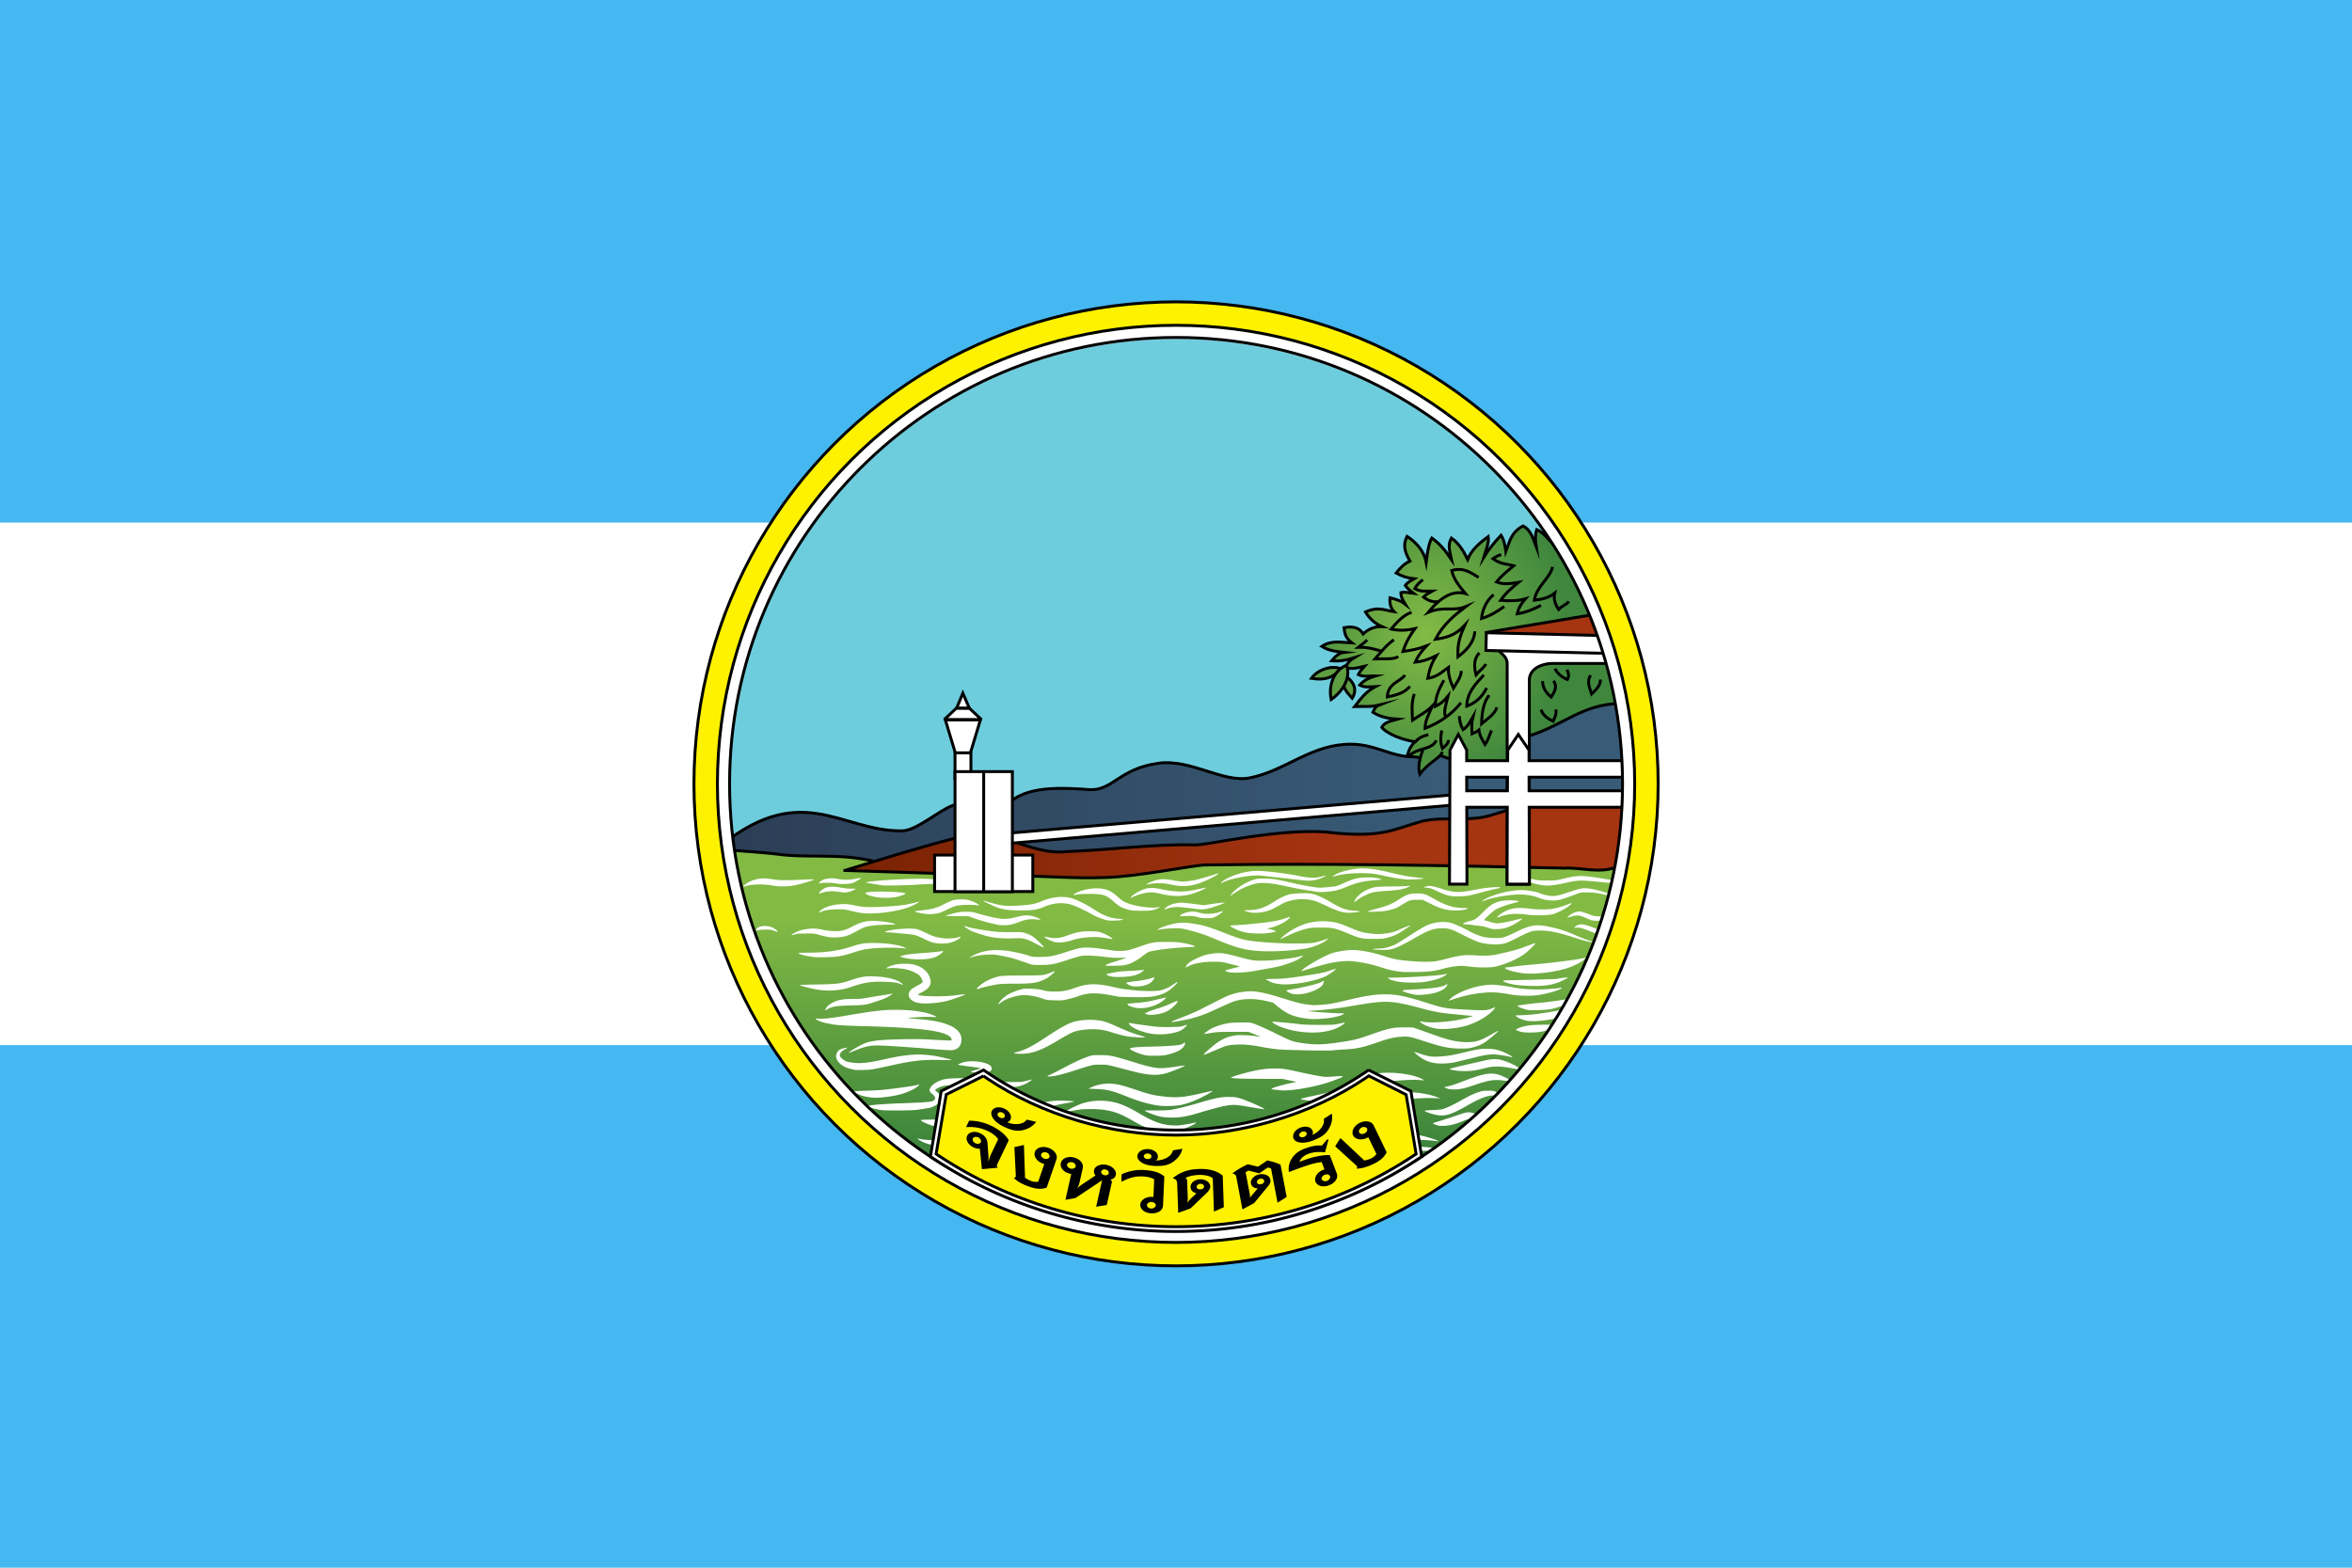 <svg xmlns="http://www.w3.org/2000/svg" width="900" height="600" viewBox="0 0 238.125 158.75" xmlns:v="https://vecta.io/nano"><style><![CDATA[.B{fill:#fff}.C{stroke:#000}.D{stroke-width:.661}.E{stroke-miterlimit:80}.F{stroke-miterlimit:2.1}.G{stroke-miterlimit:3}]]></style><defs><clipPath id="A"><circle cx="65.791" cy="29.952" r="101.354" opacity="1" fill="#2037ad" fill-opacity="1" stroke-width="26.818" class="F"/></clipPath><radialGradient id="B" cx="122.268" cy="-5.291" fx="122.268" fy="-5.291" r="36.168" gradientTransform="matrix(0.849,0.209,-0.239,0.972,17.22,-24.754)" href="#G"><stop offset="0" stop-color="#83bb45"/><stop offset="1" stop-color="#40873e"/></radialGradient><linearGradient id="C" x1="-39.54" y1="35.587" x2="125.47" y2="35.587" href="#G"><stop offset="0" stop-color="#2b3d55"/><stop offset="1" stop-color="#385b77"/></linearGradient><linearGradient id="D" x1="70.546" y1="60.698" x2="70.546" y2="136.282" href="#G"><stop offset="0" stop-color="#82ba44"/><stop offset="1" stop-color="#1d6c38"/></linearGradient><linearGradient id="E" x1="-11.351" y1="42.381" x2="102.739" y2="42.381" href="#G"><stop offset="0" stop-color="#782203"/><stop offset="1" stop-color="#a53411"/></linearGradient><path id="F" d="M28.787 155.331q-.324 2.223-1.667 3.766-1.405 1.729-3.736 1.729-.123.031-.232.031-.108 0-.185 0h-.278q-.849 0-1.544-.216-.71-.216-1.204-.587-.494-.37-.772-.864-.278-.494-.278-1.05 0-.479.185-.88.17-.417.479-.725.309-.309.725-.479.417-.185.895-.185.463 0 .88.17.401.154.725.448.309.293.494.71.17.401.17.88 0 .309-.077.571-.077.262-.293.571.664-.062 1.297-.324.617-.262 1.111-.695.494-.432.818-1.003.324-.587.401-1.266zm-6.761 2.717q0-.355-.247-.602-.247-.247-.602-.247-.355 0-.602.247-.262.247-.262.602 0 .355.262.602.247.247.602.247.355 0 .602-.247.247-.247.247-.602z"/><linearGradient id="G" gradientUnits="userSpaceOnUse"/></defs><path d="M0 0h238.125v158.75H0z" fill="#45b7f1"/><path d="M0 52.917h238.125v52.917H0z" class="B"/><g transform="matrix(.446 0 0 .446 89.725 66.018)"><g class="C D"><circle cx="65.791" cy="29.952" r="109.436" fill="#fff200"/><circle cx="65.791" cy="29.952" r="104.114" class="B"/></g><path d="M167.145 29.952a101.354 101.354 0 0 1-202.707 0 101.354 101.354 0 0 1 202.707 0z" fill="#6ecddd"/><g clip-path="url(#A)"><g class="C D"><path d="M152.758-28.905l17.399 47.24-49.017 11.412-3.368-4.209c.627-1.721.468-3.494 2.279-5.136-2.566-.39-6.211-1.637-7.564-3.283.621-1.25 2.296-1.465 3.611-1.847-1.984-.121-3.902-.481-5.623-1.567.351-.78.588-1.326 1.468-1.665-2.298.548-3.309.244-5.607.355 1.65-2.114 2.541-3.35 4.747-4.537-1.233.071-2.488.258-3.601-.327.953-1.153 2.263-1.693 3.648-2.105-1.325-.033-2.65.364-3.976-.281.265-.639.887-1.278 1.45-1.918-1.363.335-2.687.772-4.35.327.394-.995 1.041-1.702 1.871-2.198-1.668.522-3.336.817-5.005.655.777-.933 1.599-1.783 2.806-1.918-1.684-.194-3.368-.318-5.051-1.356 2.292-1.503 4.503-.874 6.852-.772-1.518-1.122-1.687-2.302-1.801-3.485 2.498-.465 3.634.272 4.326 1.427 1.216-1.124 2.627-1.721 4.28-1.66-1.794-.809-2.914-1.985-3.742-3.321 3.016-1.358 4.492-.306 6.498-.065-.828-.847-1.037-1.942-.932-3.162 1.241.285 2.452.657 3.508 1.497-.504-.835-1.067-1.65-1.029-2.666 1.018-.243 1.938.098 2.9.187-.781-.578-1.613-1.344-1.915-1.811.821-1.006 1.348-1.083 2.055-1.51-1.534-.158-2.89-.622-4.116-1.31.874-1.109 1.823-2.127 3.134-2.713-.943-1.679-1.79-3.383-.655-5.613 1.836 1.191 3.799 3.12 4.331 5.864.31-2.441.62-4.386 1.281-5.489 1.575 1.151 2.717 2.309 4.48 4.904-.457-2.082-.897-3.35-.036-4.904 1.71 1.197 2.771 2.969 3.695 4.864.812-2.103 2.632-3.701 4.666-5.193.255 1.378-.549 3.108-1.025 4.729 1.129-1.813 2.454-3.478 3.936-5.027.681 1.076.935 2.366 1.091 3.704.832-2.077 1.077-4.325 3.903-5.821 1.881.983 2.298 3.011 3.01 4.829-.217-1.477-.297-2.875.099-4.002 1.506.656 2.443 1.994 3.539 3.142z" fill="url(#B)" class="E"/><path d="M166.754 11.696c-8.822.151-12.612 4.783-20.958 7.405-1.474.463-1.709-4.969-3.153-4.356v11.25h-13.295l.298-1.826c-1.741.732-3.669-1.126-5.051-.595-2.367.911-4.084.244-4.898.244-5.65 0-8.998-3.33-15.732-2.818-8.293.63-13.589 6.028-21.445 7.599-6.037 1.207-13.376-4.358-20.779-3.321-8.963 1.256-10.339 6.334-15.695 5.981-4.268-.281-13.275-1.13-17.668 2.628-3.893 3.33-8.641-.576-13.165.932-3.103 1.034-8.283 5.752-11.568 5.804-14.097.226-23.198-12.249-42.824 4.719 0 0-1.022 12.147 8.982 12.428 53.019 1.461 135.554 2.916 196.015.11 5.846-11.692 5.259-32.819 2.877-45.123-.137-.708-.825-1.083-1.941-1.064z" fill="url(#C)" class="G"/><path d="M-36.777 44.913c4.253.321 8.641.574 12.568 1.058 3.628.486 8.378.309 12.568.463A43.26 43.26 0 0 1 .463 48.419l176.014-7.673-1.323 96.044-211.931-1.058z" fill="url(#D)" class="E"/></g><path d="M64.616 128.814c-1.748-.334-4.206-1.216-4.993-1.793-.26-.191-.204-.194 1.526-.103l4.154.083c2.58-.013 4.176-.217 6.007-.77 2.139-.646 2.674-.76 3.832-.816 1.42-.069 2.314.067 3.886.59 1.24.413 3.846 1.599 3.846 1.751 0 .051-.139.069-.309.039-1.829-.318-4.626-.614-5.793-.614-1.473 0-2.433.185-4.331.837-1.682.577-3.408.875-5.285.913-1.143.023-2.015-.017-2.54-.118zm41.275-2.427c-3.593-1.086-8.27-1.307-11.677-.552-2.035.451-3.416.403-5.143-.176-1.037-.348-2.791-1.172-3.166-1.486l-.281-.236.393.046c1.377.159 4.511.305 5.349.249.547-.037 1.576-.193 2.286-.347 1.901-.412 3.448-.561 4.996-.481 2.01.103 4.211.639 5.726 1.393.969.482 2.75 1.756 2.623 1.875-.023.021-.521-.107-1.108-.284zm-65.119-.205c0-.167.761-1.027 1.268-1.43.26-.207.75-.49 1.09-.628.59-.24.788-.252 4.491-.289 2.13-.021 4.142-.005 4.469.035.514.063.576.097.456.242-.176.212-1.214.739-2.151 1.092-1.33.501-2.291.631-4.667.631-1.677 0-2.528.054-3.553.224l-1.375.224c-.015 0-.028-.045-.028-.101zm-1.207-2.673c-.324-.024-.589-.087-.589-.139s.341-.23.758-.396c.759-.302 4.956-2.417 4.796-2.417-.047 0-.419.099-.827.219-2.138.63-4.557.901-6.175.692-1.063-.138-2.706-.553-2.706-.684 0-.047.77-.113 1.712-.146 2.391-.084 3.691-.404 7.27-1.792 3.328-1.291 5.118-1.655 8.132-1.655 4.223 0 7.709.758 12.133 2.637 2.101.893 3.177 1.262 5.782 1.987 1.58.44 1.694.488 1.235.521-.822.06-3.609-.189-4.9-.438-.659-.127-2.087-.506-3.174-.841-3.038-.938-5.525-1.436-8.712-1.744-1.58-.153-4.597-.068-5.67.16l-.73.155 1.572.006c2.256.008 3.557.314 6.793 1.597.895.355 1.906.734 2.245.843s.666.242.724.296-.527.099-1.394.099c-1.165 0-1.98-.08-3.643-.358-1.879-.314-2.412-.359-4.332-.365-2.423-.007-2.523.01-5.389.95-2.12.696-3.486.922-4.912.816zm53.359-1.199c-1.672-.322-3.963-1.107-5.406-1.852l-.657-.339 1.01-.003c.556-.002 1.819.07 2.807.16 3.141.284 5.014.172 8.982-.539l1.46-.262-1.572-.074c-1.995-.094-3.358-.33-4.992-.865l-1.296-.425 2.582.058c2.929.066 4.66-.084 7.522-.651 3.229-.64 4.956-1.259 8.589-3.082 2.446-1.227 3.332-1.584 4.772-1.92 1.723-.402 6.745-.197 8.9.364.922.24.947.36.062.297-1.013-.072-5.161.16-6.702.375-2.056.287-3.406.799-6.302 2.389-2.4 1.318-4.937 2.318-7.298 2.876l-1.123.266 1.641.008c.94.004 2.067.082 2.638.182 1.206.21 2.625.611 2.625.742 0 .052-.452.095-1.005.095-1.44 0-3.188.252-7.023 1.013-6.144 1.219-8.584 1.503-10.217 1.188zm8.844-2.949c-.076-.031-.228-.033-.337-.004s-.047.054.138.056.275-.021.199-.052zm-76.658 1.004c-.677-.163-.428-.339 1.945-1.371.979-.426 2.292-1.031 2.919-1.346 1.795-.901 2.703-1.167 3.781-1.11.494.026 1.023.116 1.177.199.318.172.358.144-.784.56-.34.124-1.173.558-1.853.965-1.657.993-2.8 1.564-3.806 1.902-.694.233-1.034.279-1.996.268-.637-.007-1.26-.037-1.384-.067zm-3.705-1.57c-.371-.025-.716-.089-.768-.14s.629-.331 1.514-.621c3.312-1.087 6.333-2.383 8.797-3.773 3.459-1.953 6.081-2.885 7.409-2.636.47.088.526.288.08.288-.523 0-1.975.782-4.457 2.4-2.514 1.639-5.211 3.081-6.827 3.65-1.799.633-4.006.953-5.747.833zm46.257-.714c-.247-.051-.736-.096-1.087-.099-.903-.009-4.132-.575-6.772-1.187l-4.154-.96c-1.05-.242-2.241-.472-2.646-.511-1.277-.123-2.872.136-4.927.801-3.666 1.187-5.097 1.442-8.145 1.451-1.985.006-3.204-.083-3.064-.223.026-.025.65-.167 1.387-.313 1.56-.311 5.386-1.436 7.372-2.168 3.83-1.412 4.421-1.551 6.6-1.554 1.483-.002 1.758.031 3.088.373 1.688.434 5.246 1.602 7.915 2.6 1.701.636 1.903.687 2.47.622 2.065-.235 4.025-1.067 6.929-2.943 1.209-.781 2.78-1.534 3.681-1.763 1.962-.5 4.575-.507 7.663-.019 2.804.443 5.35.738 6.989.809 1.25.054 1.76.024 2.905-.173.764-.131 1.497-.234 1.628-.23.292.01-1.402.819-2.344 1.119-2.268.722-5.609.83-10.161.328-.587-.065-1.951-.12-3.031-.123-2.175-.006-3.129.136-4.154.622-.646.306-.641.306.842-.009 1.983-.421 4.522-.052 6.512.944 1.051.526 2.258 1.245 2.421 1.442.195.235-.064.211-2.103-.195-1.563-.311-2.016-.356-3.743-.365-2.149-.012-2.102-.019-5.277.832-3.338.895-5.439 1.171-6.793.891zm-49.008-2.008c-.852-.158-1.428-.339-1.549-.485-.09-.109.085-.143.801-.155 1.695-.028 5.028-.819 7.075-1.677.826-.346 4.339-2.52 4.339-2.684 0-.027-.329.099-.732.28-1.002.449-1.719.653-2.973.845-1.364.209-2.035.207-2.867-.008-.716-.185-2.141-.806-2.053-.895.029-.029.479.001.999.067 1.273.163 2.019.061 3.751-.509 1.788-.589 2.321-.853 5.133-2.553 2.608-1.576 3.548-2.03 4.883-2.356 1.341-.327 3.234-.351 3.992-.051.293.116.533.249.533.294s-.341.107-.758.137c-.808.058-2.631.63-3.859 1.209-.394.186-.616.315-.492.286.629-.145 2.257-.282 4.002-.337 2.332-.074 2.28-.003-.532.726-3.571.925-3.517.898-7.287 3.685-3.643 2.693-4.898 3.381-7.129 3.91-.927.219-1.563.288-2.975.322-.988.024-2.024.001-2.302-.051zm81.455-.787c-2.339-.226-2.507-.331-.898-.562 3.37-.482 5.032-1.048 8.477-2.884 1.95-1.04 3.194-1.549 4.629-1.894 3.958-.954 7.448-.793 11.559.533 1.399.451 1.818.68 1.075.586-2.823-.357-6.644-.409-8.829-.118-3.113.414-4.638.879-7.31 2.228-3.608 1.822-5.909 2.381-8.701 2.111zm-88.473-3.154c-1.007-.09-2.053-.342-2.974-.717-.676-.275-1.624-.838-1.544-.917.028-.028.424.033.881.134.539.12 1.383.187 2.403.192 1.806.008 3.301-.261 7.067-1.272 2.63-.706 4.187-1.32 8.764-3.454 7.3-3.405 9.783-4.202 13.136-4.219 1.492-.008 3.383.12 3.282.221-.026.026-.775.174-1.664.329-3.484.608-4.288.913-10.241 3.888-8.604 4.3-10.497 5.027-14.531 5.578-2 .274-3.375.345-4.577.237zm49.781-3.365c-1.749-.377-2.996-.922-5.856-2.56-3.2-1.832-5.452-2.425-9.176-2.418-1.623.003-2.252.056-3.617.302-2.028.366-2.162.371-1.716.066.634-.433 2.469-1.311 3.367-1.611 2.664-.891 5.8-.878 8.499.034 1.349.456 2.553 1.046 4.669 2.286 3.174 1.861 5.023 2.515 7.436 2.631 1.082.052 1.582.013 3.084-.242.986-.167 1.883-.351 1.993-.41.131-.07.2-.067.2.008 0 .339-2.422 1.436-4.128 1.868-1.352.343-3.289.361-4.755.045zm-50.792-1.191c-1.004-.209-2.983-1.133-2.747-1.283.09-.057.98-.105 1.977-.106 3.101-.003 5.032-.273 6.744-.942 2.489-.974 4.075-1.786 4.075-2.088 0-.246-.828-.359-2.068-.282-1.004.063-1.397.042-1.878-.097-1.387-.403-1.696-1.592-.645-2.482.501-.425 1.755-.999 2.905-1.331l.926-.267-1.445-.157c-1.833-.199-4.475-.203-5.443-.007-.83.168-1.896.718-1.896.979 0 .093.167.269.371.389.484.286.864.97.864 1.557 0 .367-.078.548-.381.883-.536.592-1.638 1.127-2.594 1.26l-1.965.3c-.919.149-1.96.193-4.716.2-3.293.009-3.618-.009-4.716-.249-1.39-.304-2.358-.593-2.358-.704 0-.219 3.467-.521 7.65-.665 4.859-.168 6.74-.295 7.204-.489.795-.332.8-.945.011-1.592-.664-.544-.774-.767-.598-1.214.242-.617.896-1.203 1.844-1.651 1.132-.536 1.803-.659 4.042-.741 1.586-.058 2.125-.025 4.603.283 3.667.456 5.353.575 8.1.576 2.05 0 2.362-.026 3.342-.28.594-.154 1.142-.281 1.218-.281.215 0-.997.78-1.684 1.084a8.94 8.94 0 0 1-1.321.436c-.899.208-3.388.501-4.264.501-.371 0-1.017.098-1.435.217s-1.681.428-2.807.685c-2.101.48-3.831 1.081-3.547 1.232.085.045.558.109 1.052.143 1.072.074 1.936.339 2.419.742.492.411.577 1.134.199 1.696-.254.377-1.403 1.23-2.225 1.651-.216.111-.595.334-.842.495-.704.461-1.962 1.066-2.639 1.27-1.623.488-3.899.63-5.333.331zm82.634 0c-1.454-.261-3.721-.969-4.004-1.251-.046-.046.969-.067 2.256-.047 3.779.058 5.76-.321 11.066-2.119 2.73-.925 3.6-1.258 6.737-2.573 1.368-.573 3.427-1.179 4.875-1.433 1.507-.264 5.311-.258 7.083.011 1.492.227 2.649.507 3.761.911l.786.285-1.74-.061c-2.71-.094-6.919.294-9.288.856-1.379.327-3.667 1.144-5.493 1.96-3.653 1.632-8.1 3.057-10.845 3.475-1.364.208-3.996.2-5.193-.015zm32.223 0c-.607-.156-1.295-.407-1.347-.492-.032-.052.106-.145.307-.206 1.78-.543 4.635-1.472 5.643-1.836 1.597-.577 2.167-.637 3.163-.335.911.277 1.655.858 1.954 1.526.111.249.185.47.165.491s-.33-.126-.686-.328c-.59-.333-.735-.366-1.611-.369s-1.062.038-2.086.463c-1.757.73-2.993 1.053-4.21 1.101-.587.023-1.168.016-1.291-.016zm-62.936-2.013c-.934-.169-2.562-.713-3.391-1.132-.293-.148-.533-.284-.533-.302s1.149-.03 2.554-.027c1.592.003 2.893-.051 3.452-.142 1.293-.211 4.214-.932 6.231-1.536 3.993-1.197 5.381-1.456 7.387-1.378 1.131.044 1.48.107 2.501.453 1.336.452 4.065 1.636 4.757 2.063l.456.282-.618-.073a61.28 61.28 0 0 1-2.189-.345c-3.567-.616-3.95-.653-5.221-.512-1.386.154-2.956.551-7.392 1.869-2.315.688-3.893.952-5.631.944-.834-.004-1.897-.076-2.363-.161zm62.623-.392c-.77-.12-1.978-.477-2.606-.769-.429-.2-.436-.212-.168-.273.154-.035.938-.089 1.74-.119s1.737-.116 2.077-.188c.745-.16 2.403-.928 4.154-1.923 1.888-1.074 2.802-1.515 3.962-1.914.909-.312 1.184-.356 2.272-.361 1.174-.006 1.275.013 1.965.356.699.347 1.86 1.238 1.753 1.344-.028.028-.536-.104-1.129-.294-1.241-.397-1.412-.408-2.607-.168-.978.197-2.644.946-4.54 2.04-3.55 2.05-5.067 2.551-6.873 2.269zm-63.054-2.137c-2.093-.237-4.587-.926-7.366-2.037-3.501-1.399-4.547-1.66-7.073-1.763l-1.796-.073.546-.25c2.143-.981 4.356-1.154 6.864-.536.618.152 2.184.636 3.481 1.076 2.968 1.006 4.223 1.296 6.662 1.536 2.825.278 4.282.12 8.944-.968.803-.187 1.535-.34 1.628-.339.281.003-.981.758-2.526 1.512-1.659.81-3.05 1.323-4.435 1.638-1.137.258-3.567.36-4.928.206zm33.741-1.177c-1.501-.204-1.798-.276-1.671-.403.058-.058 1.313-.356 2.79-.662 3.037-.63 5.457-1.304 6.614-1.84.432-.2 1.342-.681 2.021-1.068 1.524-.868 3.246-1.612 4.431-1.915 2.712-.693 6.871-.53 10.053.393.906.263 2.049.794 1.941.902-.023.023-.491-.005-1.041-.061-1.998-.206-7.518.267-9.757.837-1.438.366-2.622.846-4.054 1.643-2.716 1.513-3.486 1.815-5.57 2.181-1.173.206-4.212.202-5.756-.008zm-99.591-.74a14.26 14.26 0 0 1-1.453-.275c-.744-.192-2.319-.901-2.319-1.044 0-.049 1.149-.124 2.554-.166a99.26 99.26 0 0 0 3.872-.185c1.946-.16 7.236-.881 7.925-1.081.329-.095.622-.149.652-.119.106.106-.955.877-1.713 1.243-1.7.823-3.631 1.326-6.104 1.59-1.67.178-2.259.185-3.413.036zm93.065-1.621c-.124-.019-.627-.068-1.119-.109-.814-.067-.875-.088-.674-.236.393-.288 2.58-.907 4.936-1.398l.674-.14-1.572-.333-1.572-.333-5.052-.019c-4.802-.018-6.68-.099-6.68-.287 0-.114 1.939-.725 3.743-1.179 2.548-.641 4.201-.881 6.081-.884 1.839-.003 2.531.096 5.782.827a120.71 120.71 0 0 0 3.845.787c1.827.335 1.925.342 3.481.23 1.988-.143 2.443-.145 2.443-.013 0 .118-1.773.827-3.368 1.347-3.614 1.179-9.023 2.039-10.947 1.739zm37.913-.4c-.329-.126-.58-.247-.558-.269s.442-.122.934-.223 1.779-.527 2.86-.945c4.748-1.84 6.406-2.187 8.298-1.741 1.025.242 3.305 1.397 3.12 1.582-.032.033-.596-.021-1.251-.118-2.537-.377-3.626-.232-7.08.942-2.37.806-3.334 1.015-4.636 1.008-.818-.004-1.24-.063-1.688-.235zm-90.626-2.76c0-.061.215-.194.479-.294s1.519-.732 2.791-1.403c2.844-1.5 4.469-2.26 5.84-2.732 1.01-.348 1.121-.362 2.848-.366 2.164-.005 2.792.126 7.466 1.553 5.174 1.579 5.758 1.646 9.543 1.085 1.204-.178 2.207-.307 2.228-.285.11.11-2.4 1.164-3.986 1.675-2.201.709-4.252.599-8.234-.443-5.847-1.529-5.301-1.419-7.017-1.419-1.736 0-1.618-.028-6.231 1.455-.957.308-2.271.688-2.919.845-1.355.328-2.807.498-2.807.329zM19.58 95.44c-.201-.025-.365-.087-.365-.139s.53-.236 1.177-.41 1.115-.351 1.039-.392-1.263-.217-2.637-.39-2.498-.349-2.498-.392c0-.121 1.004-.516 1.662-.654 1.37-.287 3.779-.068 4.961.451.708.311 1.012.627 1.012 1.054 0 .447-.255.682-.9.831-.48.111-2.678.136-3.451.04zm109.447-.432c-.459-.084-.914-.183-1.01-.22-.157-.06-.156-.079.01-.172.156-.088 4.086-1.012 8.179-1.924 1.313-.292 2.529-.31 3.424-.05 1.339.388 2.762.997 3.577 1.528 1.025.669 1.113.788.49.662-4.132-.835-5.546-.897-7.772-.341-.803.2-1.883.438-2.401.529-1.147.2-3.365.194-4.497-.012zm-136.14-.113l-1.01-.23c-2.066-.466-3.569-2.012-3.201-3.294.161-.56.41-.877.878-1.116.435-.222 1.593-.484 1.592-.36 0 .038-.278.214-.617.391-.644.337-1.067.856-1.067 1.31 0 .379.876 1.168 1.542 1.389.818.272 2.417.427 3.566.346 1.36-.096 2.651-.313 4.996-.84 4.901-1.102 7.751-1.318 11.042-.834 1.214.179 3.96.801 4.227.959.098.058-.951.07-2.526.029-3.873-.1-6.24.151-10.778 1.146-5.058 1.108-4.855 1.074-6.68 1.117-.957.022-1.841.017-1.965-.013zm131.869-1.513c-1.558-.195-2.733-.711-4.11-1.804-.484-.385-.829-.717-.767-.737s.641.144 1.287.367c1.774.612 2.624.746 4.205.662 1.907-.1 3.202-.306 5.569-.882 3.222-.784 3.937-.902 5.434-.893 1.487.008 2.428.206 3.905.821.869.362 1.941.986 1.85 1.077-.029.029-.477-.05-.995-.175s-1.537-.288-2.262-.362c-1.749-.178-2.684-.053-6.045.805l-3.761.908c-1.301.271-3.122.361-4.31.213zm-65.814-1.793c-1.454-.245-3.885-1.309-3.608-1.577.195-.189 2.007-.347 4.469-.391 2.942-.052 5.901-.226 6.758-.396.32-.064.707-.214.86-.334.357-.281.41-.275.41.046 0 .407-.578 1.102-1.247 1.499-.792.47-2.403.998-3.505 1.149-.992.136-3.346.139-4.137.005zm13.182-.25c.071-.217 2.179-2.044 3.085-2.673 1.139-.791 2.091-1.207 3.366-1.472.938-.195 1.358-.219 2.841-.165.957.035 2.143.139 2.634.231s.909.153.926.135-.587-.281-1.343-.584l-1.375-.552-3.593.003c-3.261.003-3.726.027-5.032.264-.791.143-1.464.235-1.495.204-.079-.079 1.248-1.005 1.924-1.343.782-.391 2.174-.827 3.368-1.056.725-.139 1.614-.195 3.144-.2 2.034-.006 2.17.007 2.919.287 1.274.476 3.558 1.514 5.799 2.635 2.392 1.196 3.053 1.434 4.699 1.688 3.108.481 4.77.478 8.242-.015 3.64-.517 4.541-.721 7.027-1.593 4.923-1.727 5.622-1.886 8.308-1.886h1.965l1.965.688 3.566 1.261c2.802 1.003 4.761 1.404 6.819 1.396 2.115-.008 3.001-.305 5.875-1.963.639-.369 1.187-.646 1.217-.616.083.083-2.118 1.965-2.997 2.563-.82.558-1.564.875-2.916 1.243-.675.184-1.187.23-2.582.233-2.601.005-4.193-.317-8.477-1.716-2.969-.97-3.459-1.065-4.978-.974-1.586.096-2.983.405-4.958 1.097-3.85 1.349-5.088 1.626-7.972 1.788-1.142.064-2.404.163-2.803.22-.832.119-9.879-.05-12.207-.227-.815-.062-2.406-.285-3.537-.495-2.951-.548-4.16-.667-5.985-.59-1.898.081-2.342.192-4.505 1.129-1.507.652-2.84 1.193-2.942 1.193-.021 0-.017-.063.008-.14zm-43.077-.185c-.159-.062.097-.171.954-.405 1.697-.463 3.398-1.365 6.581-3.489 2.947-1.966 4.956-3.049 6.211-3.348 2.126-.506 4.79-.514 6.597-.02.571.156 1.607.544 2.302.861 2.591 1.184 4.111 1.785 5.557 2.2.818.235 1.488.473 1.488.529 0 .171-3.159-.022-4.353-.265a28.01 28.01 0 0 1-2-.493l-1.867-.558c-1.41-.421-2.716-.568-4.354-.489-1.81.087-3.115.34-4.104.797-.436.201-1.749.938-2.919 1.638-4.024 2.406-6.058 3.143-8.639 3.132-.679-.003-1.333-.044-1.452-.091zm-37.562-.181c.227-.273 2.092-1.396 3.128-1.882 1.73-.813 3.601-1.044 9.362-1.159 2.615-.052 4.273-.024 6.51.111l3.677.181c.637 0 .675-.015.675-.269 0-.164-.146-.397-.375-.598-1.57-1.379-7.252-2.078-19.427-2.39-4.211-.108-6.463-.243-7.425-.446l-1.403-.284c-.788-.155-2.245-.76-2.246-.932 0-.042.391-.06.87-.038 1.076.048 2.758-.13 5.249-.556 7.195-1.229 9.026-1.449 12.107-1.456 3.287-.008 6.429.412 8.13 1.087 1.371.544 1.364.612-.056.531-.718-.041-2.226-.006-3.532.082-2.522.17-2.565.15.922.433 5.255.426 8.393 1.623 9.206 3.513.196.455.239.735.206 1.329-.072 1.267-.826 2.045-2.124 2.19-.346.039-2.376-.081-4.706-.277-4.965-.418-10.785-.795-12.238-.794-1.851.001-3.041.285-5.487 1.31-.675.283-1.107.416-1.024.315zM60.308 86.7c-2.184-.348-4.426-1.255-5.018-2.032-.159-.209-.27-.398-.246-.419s.423.027.886.108c.996.174 4.016.585 5.445.742.556.061 2.021.091 3.256.067 1.958-.038 2.331-.075 2.911-.288.366-.134.687-.223.712-.198.136.136-.951 1.078-1.556 1.35-1.531.687-4.395.988-6.389.67zm34.244-.401c-2.691-.276-5.652-1.199-6.737-2.102l-.28-.233.285-.004c.549-.007 4.332.337 5.778.526 1.077.141 2.314.191 4.716.193 2.967.002 3.355-.02 4.369-.248 1.576-.355 1.7-.336 1.02.155-2.085 1.509-5.285 2.108-9.15 1.712zm49.536-.047c-.327-.088-.729-.231-.894-.317l-.299-.157.377-.229c.545-.332 1.941-.68 3.219-.805 1.252-.122 4.371-.147 5.013-.041.36.06.402.095.282.239-.455.549-1.837 1.096-3.334 1.322-1.365.206-3.579.2-4.364-.011zm-19.409-.77c-1.167-.223-2.151-.576-2.879-1.031-.685-.428-.838-.681-.337-.555 2.228.559 8.491-.051 11.319-1.103l.449-.167-.393-.008c-.216-.004-1.05-.081-1.853-.169l-3.031-.292c-1.784-.148-3.607-.483-5.794-1.063-7.666-2.035-8.413-2.072-15.987-.788-3.998.678-5.804.896-9.712 1.171l-.954.067.898.087c1.761.17 5.631.416 6.624.421.923.004.991.019.788.173-.948.716-5.451 1.328-7.887 1.071-3.23-.341-4.917-1.017-7.147-2.867l-.988-.819-1.59-.366c-2.781-.64-5.407-.573-7.536.192-.435.156-1.751.736-2.924 1.289-3.653 1.72-5.565 2.379-8.533 2.94-3.103.587-3.211.523-.73-.436 2.666-1.03 3.786-1.517 5.501-2.395 4.708-2.408 5.523-2.799 6.4-3.075 1.147-.361 1.833-.498 3.29-.656 1.898-.207 3.897.154 8.106 1.463 3.33 1.036 4.427 1.32 5.625 1.456l1.505.176c.216.028 1.252-.028 2.302-.123 1.544-.14 2.434-.299 4.659-.834 4.918-1.181 6.985-1.508 9.487-1.502 2.525.006 4.568.422 9.038 1.839 4.443 1.409 4.46 1.411 10.482 1.699 3.145.15 3.525.12 4.776-.385.664-.268.674-.269.511-.036-.999 1.433-3.454 3.002-6.061 3.875-2.196.735-5.674 1.087-7.425.752zm20.741-1.76c-.904-.177-1.868-.551-2.255-.874l-.381-.318 1.791-.067c2.259-.085 4.582-.402 8.496-1.159a34 34 0 0 0 4.072-1.213c.236-.099.452-.156.48-.128.254.254-1.783 1.795-3.302 2.496-2.095.968-6.918 1.652-8.902 1.263zm-86.403-1.493l-.337-.145.449-.224c.522-.261 1.341-.55 2.936-1.037.627-.191 1.789-.647 2.582-1.012s1.46-.615 1.482-.555c.141.391-1.414 1.877-2.506 2.393-1.4.662-3.734.957-4.606.581zm-72.677-1.322c.305-.548.894-1.013 1.837-1.447 1.082-.499 2.161-.668 4.251-.668 1.391 0 2.142-.056 3.019-.225.642-.124 2.148-.373 3.346-.554s2.266-.363 2.374-.404c.372-.143.195.117-.281.413-.799.496-1.324.729-2.611 1.158-3.077 1.024-2.836.983-6.23 1.078-3.357.094-4.339.248-5.343.836-.263.154-.511.281-.55.281s.046-.21.188-.467zm159.409.398c-.788-.152-1.914-.544-2.187-.762l-.308-.246 1.725-.246a62.67 62.67 0 0 1 3.185-.363c1.688-.135 5.99-.731 6.568-.911a3.39 3.39 0 0 0 .655-.287c.555-.349.435.185-.18.8-.692.692-2.286 1.356-4.348 1.811-.772.17-4.508.32-5.109.204zm-89.061-.496c-.807-.136-1.609-.43-1.825-.669-.186-.205-.183-.217.071-.266.146-.028 1.175-.13 2.286-.226 1.62-.14 2.429-.276 4.075-.684l2.183-.509c.247 0-.64.791-1.381 1.231-1.596.948-3.769 1.399-5.409 1.123zm-31.219-.93c.878-1.446 2.425-2.463 4.83-3.174.924-.273 1.089-.288 2.614-.229 1.221.047 1.902.134 2.726.347.92.238 1.351.285 2.662.285 1.78 0 2.704-.177 4.783-.916 2.715-.965 4.89-.976 8.76-.043.65.157 1.595.333 2.1.392l2.378.281c1.889.225 5.035.228 5.978.005.982-.231 2.029-.73 3.078-1.465 1.076-.754 1.023-.509-.132.615-1.288 1.253-2.538 1.861-4.582 2.226-.874.156-1.702.192-4.23.182-1.729-.007-3.447-.067-3.817-.133l-1.909-.355c-2.991-.565-5.096-.5-6.961.218-.494.19-1.547.501-2.339.691-1.368.328-1.53.343-3.2.295-1.556-.045-1.856-.086-2.601-.355-1.888-.683-3.994-.973-5.393-.742-1.556.257-3.178.854-3.99 1.468-.764.579-.905.654-.755.407zm-18.492-.257c-1.868-.5-2.456-1.907-1.262-3.018.169-.158.739-.51 1.266-.783s1.049-.595 1.159-.717c.192-.212.19-.243-.047-.794-.136-.315-.429-.733-.651-.928-.505-.443-1.751-1.02-2.711-1.254-1.164-.284-3.207-.451-4.014-.328-.386.059-.702.068-.702.021 0-.177 1.215-.671 2.079-.845 1.194-.24 3.152-.244 4.124-.007 1.616.394 2.857 1.277 3.443 2.451.877 1.756.408 2.878-1.622 3.883-.462.228-.839.451-.839.495 0 .408 5.733.535 8.308.185 1.845-.251 2.51-.307 2.396-.202-.182.167-3.137 1.216-4.08 1.448-2.314.57-5.505.753-6.849.393zm121.048-.849c1.56-1.457 5.126-2.82 8.219-3.142 1.055-.11 1.531-.101 2.994.058.957.104 2.371.316 3.143.473 2.103.426 4.773.569 7.555.407 1.248-.073 2.493-.186 2.765-.25.859-.204.89-.048.066.338-.846.396-2.577.868-4.379 1.192-1.793.323-4.605.284-6.736-.094-2.448-.434-4.022-.553-5.539-.42-3.067.27-4.88.67-8.383 1.849-.129.043-.003-.131.296-.411zm-8.492-1.048c-.757-.143-1.875-.493-2.256-.706-.165-.092-.162-.11.026-.183.115-.044.613-.103 1.107-.13 3.978-.222 5.034-.304 6.319-.493 1.024-.15 1.636-.302 2.032-.502.706-.358.729-.357.531.022-.558 1.068-2.338 1.804-4.953 2.047-1.511.14-1.809.134-2.807-.054zm-27.363-.102c-.61-.176-1.229-.514-1.293-.705-.027-.082.159-.16.496-.208 2.67-.379 6.84-1.378 7.459-1.788.251-.166.485-.272.522-.236s-.032.305-.152.598c-.174.425-.358.626-.914.999-1.64 1.102-4.653 1.762-6.118 1.339zm-107.924-.974c-1.457-.256-3.877-.881-3.877-1.001 0-.046 1.73-.111 3.845-.143 4.497-.068 5.43-.183 7.61-.933 2.373-.817 3.33-.978 5.386-.91 2.752.091 5.039.629 6.113 1.438.616.464.649.596.09.356-.852-.364-1.701-.496-3.624-.56-3.216-.107-4.784.132-7.782 1.184-2.301.808-5.191 1.019-7.761.567zm36.317-.113c0-.247.903-1.063 1.678-1.516 1.133-.663 2.231-1.108 3.319-1.343.76-.165 1.591-.197 5.389-.21 4.889-.017 4.733 0 6.555-.728.333-.133.654-.225.714-.205.195.065-1.193 1.251-1.91 1.633-1.771.944-3.151 1.174-6.901 1.154-1.527-.008-3.22.04-3.761.107-1.233.153-3.773.713-4.519.997-.31.118-.563.168-.563.113zm34.934-.758c-.331-.119-.703-.317-.827-.441l-.226-.226.581-.125c.32-.069 1.071-.176 1.669-.239 1.295-.136 3.111-.501 3.68-.738.224-.094.432-.146.461-.117.136.136-.364.864-.818 1.19-.748.537-1.599.794-2.838.857-.882.045-1.193.015-1.683-.161zm89.032-.027c-1.539-.098-2.871-.336-3.777-.675-.853-.319-.954-.492-.299-.51l6.039-.125 5.637-.186c.124-.077 2.516-.397 2.579-.345.088.072-.694.506-1.689.938-2.101.911-4.444 1.16-8.492.903zm-55.164-.329c-.476-.054-1.081-.157-1.344-.228-.506-.136-1.723-.715-1.814-.862-.029-.048.763-.091 1.76-.095 1.934-.009 3.667-.187 7.091-.727 3.945-.622 4.262-.687 5.592-1.14.729-.248 1.352-.425 1.384-.393.118.117-1.385 1.213-2.261 1.649-2.353 1.17-7.748 2.101-10.408 1.796zm27.195-.505c-1.184-.183-2.12-.462-2.478-.737l-.274-.211.618-.006c4.316-.039 11.544-.503 12.442-.798.573-.188.553-.036-.045.344-.956.606-2.588 1.104-4.625 1.411-1.339.202-4.321.2-5.636-.004zm-65.491-1.233c-.722-.184-1.09-.352-1.09-.498 0-.089 1.857-.468 3.031-.62.278-.036 1.465-.113 2.638-.172s2.31-.141 2.526-.183l.393-.076-.32.342c-.427.456-1.473.912-2.526 1.1-1.371.245-3.88.302-4.653.105zm93.445-.74c-2.164-.278-4.042-.849-4.042-1.227 0-.06.189-.11.421-.11s1.103-.099 1.937-.219 2.501-.298 3.705-.396c4.153-.338 11.211-1.234 11.961-1.519.417-.159.338.044-.195.501-.673.576-2.749 1.558-4.13 1.955-3.092.887-7.257 1.325-9.656 1.016zm-66.838-.255c-.297-.084-.594-.206-.659-.271-.134-.134-.075-.153 1.953-.647.724-.176 1.3-.336 1.281-.355s-.939-.266-2.045-.55c-1.948-.499-2.067-.516-3.807-.533-2.375-.023-4.627.379-5.866 1.047-.324.175-.589.285-.589.244.001-.216.502-.841.922-1.152.678-.502 2.572-1.38 3.568-1.656.463-.128 1.319-.29 1.902-.36 1.612-.193 2.701-.037 5.902.848 2.926.809 3.696.896 6.556.746 2.57-.135 5.725-.541 7.027-.904.431-.12.802-.2.824-.178.059.059-.865.715-1.382.981-.633.325-2.575 1.034-3.613 1.32-.484.133-1.739.393-2.788.578l-3.424.618c-1.876.348-4.904.467-5.761.225zm39.668-.029c-1.436-.102-3.082-.433-4.659-.939-2.529-.81-4.085-1.159-6.499-1.459-1.671-.208-4.121.028-6.413.618-1.573.405-4.551 1.279-5.409 1.588-.161.058-.144.007.076-.237.815-.902 5.172-3.347 6.905-3.876 1.205-.368 3.217-.677 4.404-.677 2.009 0 4.749.536 7.666 1.499.834.275 2.021.58 2.638.676 2.121.333 5.295.55 7.073.484 1.541-.057 1.87-.11 3.873-.621 3.19-.814 4.312-.968 6.175-.849 2.835.181 4.141.119 5.894-.281 3.61-.824 4.425-1.059 6.72-1.939.793-.304 1.497-.535 1.564-.512.192.064-1.683 1.888-2.614 2.543-1.634 1.15-4.33 2.303-6.482 2.773-1.136.248-3.749.249-5.662.003-.782-.101-1.695-.183-2.029-.183-.936 0-2.953.31-4.042.621-1.938.554-3.431.745-6.092.779-1.359.018-2.748.013-3.088-.012zm-67.589-1.481c0-.152.677-.427 2.086-.846.736-.219 1.642-.524 2.012-.678l.674-.279-1.347.061c-.997.045-1.868-.001-3.348-.178-2.794-.334-4.55-.408-5.578-.235-.463.078-1.875.489-3.137.914-2.842.956-3.883 1.147-6.195 1.134-1.558-.009-1.839-.04-2.526-.284-3.079-1.093-4.011-1.365-6.05-1.767-1.656-.327-1.919-.35-3.368-.293-1.439.056-2.723.283-3.93.697-.59.202.771-.593 1.565-.915 1.793-.726 3.746-.955 6.203-.729 1.515.14 4.125.698 5.528 1.181.747.258 1.003.287 2.47.285 2.197-.003 3.194-.187 5.997-1.108 1.307-.429 2.771-.843 3.254-.919 1.403-.22 3.526-.065 6.981.509 1.305.217 2.768.217 3.821-.001.46-.095 1.557-.43 2.437-.744 2.944-1.05 3.488-1.15 6.26-1.145 1.939.003 2.693.051 3.836.245 1.333.226 2.603.597 2.726.796.03.048-.74.119-1.71.157-3.559.139-8.171.728-9.006 1.151-.154.078-.786.528-1.403.999-1.35 1.031-2.617 1.668-3.785 1.906-.922.188-4.468.255-4.468.085zM5.124 69.634c-.556-.083-1.238-.222-1.516-.309l-.505-.158.337-.137c.64-.261 2.024-.462 4.319-.626 2.378-.17 4.148-.341 4.828-.466.39-.071.39-.071.215.198-.238.367-1.098.937-1.823 1.208-1.248.467-3.822.594-5.856.29zm-21.332-.341l-1.222-.166c-.968-.131-2.149-.462-2.458-.689-.162-.119.23-.146 2.247-.156 3.874-.02 6.685-.41 9.544-1.325 2.418-.774 3.04-.874 5.418-.869 2.8.006 5.551.419 6.868 1.031l.486.226-.618-.062c-2.497-.249-6.67-.136-8.86.24-.52.089-1.648.392-2.506.672-2.725.891-3.744 1.07-6.317 1.11-1.235.019-2.397.014-2.582-.011zm100.846-1.391c-3.406-.225-5.427-.793-10.612-2.983-1.723-.728-3.195-1.206-5.671-1.842-1.101-.283-1.546-.341-2.615-.341-1.335 0-3.178.161-3.861.338l-.393.102.257-.213c.39-.324 1.955-.891 3.336-1.209 1.646-.379 2.85-.374 5.165.02 1.922.328 3.283.747 6.4 1.971 2.633 1.034 3.793 1.418 5.07 1.677 2.346.477 8.441.852 12.462.768 2.433-.051 2.633-.072 3.902-.409.735-.195 1.567-.457 1.848-.581l.511-.226-.25.266c-.68.724-2.971 1.729-4.639 2.036-3.01.553-7.827.83-10.91.627zM111 67.574c-.623-.06-.645-.072-.295-.15.208-.046.745-.084 1.193-.084 1.133 0 2.779-.438 3.85-1.025.476-.261 1.952-1.18 3.279-2.044s2.869-1.79 3.424-2.059c1.828-.885 4.096-1.142 5.865-.666.63.169 2.981 1.241 3.857 1.757a15.84 15.84 0 0 0 3.245 1.362c.56.149 1.374.244 2.429.285 1.99.076 2.36-.025 5.261-1.44 3.309-1.614 4.641-1.769 8.145-.946 1.879.441 3.485.992 5.503 1.886 1.181.523 2.504 1.003 3.793 1.374.567.164.115.158-.888-.012-.582-.098-2.043-.499-3.247-.89-3.796-1.233-5.844-1.664-7.915-1.667-1.81-.003-2.357.163-4.94 1.499-1.173.607-2.487 1.213-2.919 1.346-1.082.335-2.521.401-4.111.191-1.977-.262-2.524-.469-6.363-2.413-1.894-.959-2.527-1.144-3.914-1.144-1.915 0-3.091.402-5.934 2.03-3.46 1.981-4.872 2.636-6.053 2.807-.733.106-2.173.106-3.266 0zm-77.077-1.363c-2.093-1.128-2.801-1.293-5.105-1.185-1.889.088-4.101-.067-5.431-.382-1.456-.345-3.475-.998-4.172-1.349-.66-.333-1.621-.994-1.549-1.066.024-.024.428.079.898.228.939.298 4.447.884 6.416 1.071.689.066 2.288.106 3.554.09 2.241-.029 2.325-.021 3.2.273.494.166 1.119.45 1.389.63 1.064.711 2.968 2.617 2.578 2.581-.082-.007-.882-.408-1.778-.891zm-23.297-.218c-.432-.116-1.394-.517-2.136-.892-.813-.41-1.662-.749-2.133-.85-.661-.143-5.586-.612-6.447-.615-.396-.001-.154-.173.443-.314 2.008-.474 5.413-.666 6.624-.373.34.082 1.274.47 2.077.861 1.549.755 2.227.967 3.761 1.176 1.081.147 2.733.06 3.424-.181.684-.238.812-.205.499.128-.355.378-1.464.9-2.362 1.112-1.002.236-2.77.212-3.751-.051zm27.482-.166c-.608-.171-1.716-.697-2.108-1.001-.282-.219-.271-.219.982 0 1.5.261 2.442.17 3.958-.386 2.399-.879 3.57-1.082 5.811-1.007 1.344.045 1.575.084 2.402.41.99.389 2.426 1.257 2.206 1.332-.074.026-.554-.032-1.067-.127-1.675-.312-2.736-.383-4.162-.278-1.81.133-2.573.27-4.124.74-1.537.467-2.957.582-3.899.317zm51.748-1.035c.267-.272.965-.818 1.553-1.213 2.798-1.882 5.588-2.639 8.828-2.393 1.682.127 2.606.382 4.957 1.367 2.511 1.052 2.803 1.136 4.744 1.368 1.335.16 1.808.17 2.901.066 1.502-.143 2.668-.439 3.613-.916.717-.362 2.478-1.031 2.543-.966.022.022-.303.256-.721.521l-1.491.967c-.874.582-1.806.973-3.123 1.309-.85.217-1.256.248-3.165.241-2.604-.009-2.947-.085-5.825-1.285-2.804-1.169-3.226-1.261-5.851-1.275-1.849-.01-2.355.025-3.256.226-1.353.301-2.921.888-4.751 1.778l-1.439.7zm-103.145-.079c-.432-.083-1.291-.294-1.909-.469-1.037-.295-1.268-.319-3.031-.317-1.635.002-2.01.036-2.616.238-.92.306-.85.106.15-.436.873-.473 1.782-.719 3.242-.878 1.046-.114 1.782-.051 3.322.284.463.101 1.403.21 2.089.244 1.705.083 2.621-.129 4.262-.988 2.398-1.255 3.65-1.492 6.532-1.238 1.37.121 2.939.431 3.351.661.102.057-.601.1-1.715.106-2.061.011-4.262.24-5.144.535-.309.104-.991.42-1.516.704-1.82.984-2.221 1.167-3.045 1.393-1.051.288-2.907.363-3.972.159zm96.104-.852c-1.064-.093-1.868-.274-2.831-.634-.795-.298-1.937-.916-1.937-1.048 0-.048.594-.114 1.319-.145a79.73 79.73 0 0 0 3.228-.238c4.475-.423 6.199-.705 7.984-1.309 1.172-.396 1.266-.405.987-.095-.752.836-2.527 1.77-4.138 2.177l-1.005.254.668.137c.368.075.845.213 1.061.307l.393.17-.337.101c-1.238.373-3.365.5-5.393.322zm77.922-.083c-.124-.031-.73-.26-1.347-.508-1.414-.57-2.169-.753-2.777-.674l-.479.062.21-.237c.116-.13.432-.322.703-.425.688-.263 1.438-.161 2.977.406l1.274.469 1.881-.039c1.034-.021 1.881-.002 1.881.043 0 .142-.622.41-1.63.702-.928.269-2.077.355-2.693.201zm-186.32-.515c-.511-.199-.824-.237-1.81-.219-.656.012-1.412.071-1.681.131s-.507.092-.529.07c-.114-.114.267-.538.683-.76.642-.342 1.989-.335 2.899.014.718.275 1.659 1.018 1.28 1.009-.124-.003-.502-.113-.842-.245zm162.237-.625c-.525-.181-1.257-.362-1.628-.403l-1.884-.235c-.666-.088-1.436-.16-1.712-.16s-.501-.044-.501-.098c0-.147.975-.533 1.74-.69.902-.184 1.445-.572 2.976-2.122 1.406-1.424 2.208-1.928 3.705-2.329 1.116-.299 4.408-.246 4.214.068-.031.05-.525.205-1.097.343-1.374.333-3.123.945-3.959 1.385-.773.407-3.089 2.544-2.757 2.544.112 0 .695.152 1.297.337s1.334.337 1.627.337c.711 0 2.068-.245 4.031-.729.889-.219 1.639-.375 1.667-.348.096.096-1.358 1.088-2.151 1.467-1.417.677-2.152.874-3.433.92-1.072.039-1.265.013-2.133-.286zM25.558 61.99c-2.15-.447-3.694-.858-5.165-1.374l-1.796-.63h-2.605c-1.433 0-2.565-.04-2.517-.088s.791-.272 1.651-.496c1.397-.365 1.711-.408 2.966-.407 1.287.001 1.52.036 2.807.416.772.228 2.182.59 3.134.804 2.359.531 3.309.53 5.414-.004 1.726-.438 2.639-.492 3.776-.224.678.16 1.894.695 1.798.791-.026.026-.501.005-1.056-.046-1.353-.125-2.276.004-3.598.502-1.71.644-2.539.831-3.623.817-.529-.007-1.063-.034-1.186-.06zm24.692-1.052c-.911-.165-2.504-.765-3.416-1.286-1.533-.876-3.594-1.861-4.595-2.197-2.015-.675-4.196-.523-6.477.452-1.462.625-2.532.787-5.195.786-2.383-.001-3.903-.17-5.085-.566-.885-.297-3.518-1.546-3.435-1.63.034-.034.661.121 1.393.344 2.653.808 3.735.928 6.668.745 2.643-.165 3.713-.366 5.095-.957 2.344-1.001 4.713-1.261 6.752-.741 1.156.295 3.483 1.434 5.045 2.469 2.13 1.412 3.817 2.089 5.494 2.205.437.03.921.084 1.075.119l.281.064-.337.099c-.512.15-2.621.212-3.265.095zm109.87-.016c-.216-.06-.848-.318-1.403-.572-1.449-.663-2.056-.667-4.042-.026-.143.046-.061-.079.225-.344.578-.536 1.471-.949 2.217-1.025.606-.062.607-.062 2.948.794.988.361 2.002.379 4.234.074 1.803-.246 3.361-.347 3.278-.212-.075.121-3.111 1.076-4.058 1.277-.855.181-2.802.201-3.397.034zm-89.427-.725c-.895-.249-1.186-.277-2.548-.246l-1.537.035.239-.255c.289-.307 1.4-.667 2.366-.766.568-.058.932-.013 1.878.233 1.031.268 1.316.298 2.352.247.83-.041 1.443-.143 2.07-.346.49-.158.908-.27.929-.249.105.105-.984.923-1.638 1.231-.667.314-.864.352-1.923.374-.965.02-1.362-.027-2.189-.257zm67.982.072c0-.217 1.058-1.028 1.81-1.387 1.615-.772 3.022-.92 5.544-.582 1.443.193 3.663.218 4.96.055.939-.118 2.429-.531 3.783-1.05.931-.357.947-.358.678-.056-.673.753-2.797 1.931-4.143 2.296-1.073.291-4.213.346-5.858.102-2.388-.354-4.396-.197-6.183.484-.324.123-.589.185-.589.137zM9.279 59.521c-1.638-.217-2.908-.491-2.79-.604.052-.05.853-.172 1.779-.272 2.202-.237 3.161-.508 4.819-1.361.752-.387 1.669-.794 2.036-.904.822-.246 2.649-.274 3.531-.055.769.191 1.874.686 2.245 1.005l.281.241-.786-.084c-1.226-.131-3.396-.068-4.323.126-.54.113-1.325.417-2.189.848-.741.37-1.625.747-1.965.837-.659.176-2.083.296-2.638.222zm-15.438-.331c-.463-.084-1.398-.29-2.077-.457-1.066-.262-1.45-.302-2.807-.291-1.705.014-3.079.225-3.804.584-.248.123-.468.205-.489.184s.121-.199.316-.395c.858-.858 2.755-1.467 4.819-1.547 1.261-.049 1.58-.019 3.144.3 1.549.316 1.956.355 3.705.361 2.135.006 6.078-.267 7.691-.534a26.92 26.92 0 0 0 2.059-.444c.577-.153 1.081-.277 1.121-.277.179 0-.867.62-1.638.972-2.91 1.326-8.97 2.104-12.039 1.545zm88.853-.051c-.793-.157-1.391-.338-1.39-.422 0-.044.518-.088 1.151-.099 1.956-.032 3.538-.58 5.677-1.964 1.229-.795 2.372-1.338 3.388-1.608.951-.253 3.849-.358 4.887-.178 1.098.191 2.535.805 4.29 1.833 2.728 1.598 3.659 1.933 5.733 2.065.636.041 1.115.115 1.064.165-.161.161-2.298.343-3.115.266-1.057-.101-2.373-.55-4.27-1.458-.865-.414-1.967-.899-2.451-1.079-1.628-.604-3.936-.689-5.798-.214-1.093.279-1.37.398-2.812 1.204-.649.363-1.52.796-1.936.963-1.334.534-3.233.76-4.418.525zm26.79-.29c.216-.1 1.05-.35 1.853-.556 2.33-.597 3.521-1.091 5.026-2.085 1.723-1.138 2.464-1.382 4.18-1.377 1.496.005 1.875.129 3.873 1.269 2.545 1.452 4.451 2.04 6.614 2.043.904.001 1.138.03.977.122-.492.28-1.424.426-2.707.425-2.133-.001-3.336-.328-5.89-1.601l-1.623-.809h-1.296c-1.519 0-1.698.058-3.388 1.095-1.38.847-1.499.897-2.99 1.254-.895.214-1.585.29-3.088.339-1.844.06-1.917.055-1.542-.119zm-53.78-.165c-.936-.161-2.278-.637-2.824-1.001-.268-.179-.862-.657-1.32-1.061-1.66-1.467-2.359-1.681-5.512-1.68-1.627 0-2.371.046-2.896.178-.88.222-.865.068.04-.426 1.379-.753 3.866-1.182 5.586-.965 1.533.194 2.379.613 3.789 1.88.397.357.949.794 1.227.972 1.492.956 5.853 1.727 7.86 1.389.73-.123.457.102-.572.472-.765.275-.987.301-2.796.324-1.081.014-2.243-.023-2.582-.081zm7.514-.312c.316-.591 1.365-1.105 2.724-1.334.995-.168 1.103-.163 3.597.145l2.572.318 1.649-.25c.907-.138 2.002-.275 2.435-.304l.786-.054-.449.21c-.937.438-3.205 1.151-4.06 1.275-.79.115-1.153.096-3.243-.173-1.294-.166-2.707-.301-3.139-.298-.903.005-2.121.238-2.636.505-.345.178-.351.177-.235-.04zm43.068-1.718c.389-1.283 2.433-2.758 4.433-3.198.655-.144 1.54-.19 3.986-.207 1.729-.012 3.391-.062 3.693-.111 1.274-.206-.152.475-1.663.794-.437.092-1.881.239-3.209.327-1.69.111-2.66.228-3.235.39-1.08.305-2.656 1.104-3.449 1.75-.541.441-.624.479-.556.255zm29.194-.212c.404-.446 2.424-1.262 4.287-1.732 2.259-.569 4.08-.75 5.672-.565 1.374.16 2.378.39 3.151.721.273.117.919.299 1.437.405 1.439.294 2.204.187 4.746-.668 1.18-.397 2.448-.782 2.817-.856 1.245-.248 3.08.034 5.616.863 1.364.446 3.123 1.164 3.045 1.243-.028.028-.522-.078-1.098-.235-2.756-.75-4.237-1.005-5.876-1.015-1.515-.009-1.608.004-2.582.365-3.473 1.286-3.893 1.408-5.001 1.456-1.216.053-2.503-.163-3.578-.6-1.45-.589-3.552-.865-5.448-.714-2.541.202-5.803.842-6.84 1.344-.566.273-.604.272-.347-.013zm-136.868-.669c-1.218-.086-2.704-.471-3.223-.834-.5-.351.726-.534 3.501-.523 2.877.011 5.505.229 5.505.456 0 .129-1.094.537-1.959.73-.943.211-2.365.274-3.823.171zm56.979-.11c.26-.485 1.841-1.422 3.145-1.863.918-.31 2.335-.273 3.873.102.686.167 1.926.358 2.79.43 1.885.156 3.178.04 5.602-.503.911-.204 1.656-.338 1.656-.297s-.392.256-.87.48c-3.276 1.531-5.844 1.773-9.515.895-1.8-.43-2.897-.413-4.491.069-.679.206-1.478.497-1.775.647-.52.263-.535.265-.415.04zm72.085-.34c-.529-.124-1.525-.495-2.245-.837-1.672-.794-2.155-.958-2.831-.958-.702 0-.612-.17.175-.334.502-.104.763-.089 1.598.093.549.12 1.409.371 1.912.559s1.457.429 2.12.537c1.455.237 2.521.148 5.713-.476 2.111-.413 5.12-.65 5.265-.415.039.063-.394.195-1.022.312-.599.112-1.898.428-2.886.701-2.945.816-3.576.935-5.277.989-1.298.042-1.737.012-2.523-.172zm-49.436-.176c.883-1.249 2.955-2.664 4.861-3.319 1.004-.345 1.155-.366 2.637-.365 1.866.001 2.981.168 6.178.925 2.554.605 5.619 1.141 6.511 1.139.308-.001 1.294-.072 2.192-.159 1.621-.156 1.644-.163 3.163-.844 2.268-1.018 3.115-1.248 4.86-1.321 1.407-.059 2.499.039 3.463.311.237.067.411.142.386.167s-.775.1-1.667.167c-2.721.204-4.088.542-6.751 1.67a13.76 13.76 0 0 1-2.189.683c-1.411.284-3.491.404-4.301.248-.34-.066-1.35-.23-2.245-.365s-2.74-.489-4.098-.786c-4.751-1.039-6.449-1.1-8.683-.311-1.499.529-2.72 1.186-4.282 2.307l-.278.2zm-93.493-.381c0-.208.765-.872 1.305-1.133.796-.385 2.106-.424 3.741-.111.799.153 1.625.235 2.215.221.517-.012.972.009 1.01.047.107.107-1.066.616-1.745.757-.485.101-.877.087-2-.07-1.599-.223-2.648-.176-3.749.169-.851.267-.778.255-.778.121zm-16.901-1.866c.548-.484 1.578-.995 2.474-1.226 1.226-.317 2.227-.332 3.934-.056 1.643.265 2.421.27 7.799.044 1.048-.044 1.588-.03 1.516.04-.185.179-2.715.941-4.098 1.234-1.723.365-3.732.397-5.389.085-1.696-.319-4.183-.303-5.538.035-.545.136-1.025.246-1.067.243s.125-.182.37-.398zm96.897-.061c-1.19-.252-1.856-.331-2.74-.327-1.11.006-2.341.142-2.783.308-.174.065-.182.051-.057-.103.187-.23 1.334-.704 2.267-.937 1.013-.252 1.914-.226 3.931.118 1.61.274 1.828.287 2.919.171.648-.069 1.502-.199 1.897-.29a71.39 71.39 0 0 0 4.436-1.279c.785-.271.992-.286.684-.049-.909.701-3.411 1.864-4.887 2.271-2.011.554-3.457.584-5.667.116zm-65.456.168c-.718-.081-3.793-.596-3.839-.643-.293-.293 7.744-.858 12.204-.857 2.624 0 3.794.126 5.17.554.637.198 1.854.881 1.752.983-.027.027-.344-.043-.706-.155-.813-.251-3.823-.279-6.664-.061-1.943.149-7.145.267-7.915.18zm150.055.003c-1.087-.13-1.916-.312-3.062-.674-1.095-.345-1.407-.397-2.383-.396-.618.001-1.549.08-2.069.175s-.966.154-.99.13c-.068-.068 1.175-.513 2.095-.749 1.186-.305 2.34-.278 3.8.089 1.082.272 1.413.304 3.227.309 1.949.005 2.083-.01 3.761-.409 3.324-.791 4.193-.799 8.532-.079 1.08.179 2.394.377 2.919.439 1.676.199 3.983.589 4.098.693.155.14-4.11.001-6.118-.199-5.905-.589-5.817-.591-9.375.197-1.942.43-3.454.592-4.435.474zm-160.609-.436c-.775-.183-3.266-.224-3.698-.06-.35.133-.382-.016-.069-.328.711-.711 2.526-.983 4.16-.623 1.057.233 2.632.208 3.954-.061.619-.126 1.151-.205 1.181-.174.103.103-1.353.967-1.927 1.144-.798.246-2.759.302-3.601.103zm87.291-.164c.174-.325 1.275-.999 2.399-1.469 1.86-.777 4.017-1.231 5.853-1.231 1.901 0 6.959.63 9.602 1.195a18.91 18.91 0 0 0 2.526.335c1.071.051 1.377.022 2.302-.218.587-.152 1.081-.263 1.099-.247.083.075-.88.547-1.626.798-1.025.344-2.268.446-3.516.288l-9.712-1.091c-2.173-.191-6.95.69-8.561 1.579-.413.228-.462.236-.368.06zm41.937-.752c-1.258-.127-3.673-.524-4.69-.771-2.067-.501-3.465-.664-5.639-.657-2.209.007-4.299.237-5.463.602-.976.306-1.021.286-.381-.169 1.067-.758 4.202-1.514 6.282-1.514 1.533 0 3.603.286 5.68.786 3.29.791 4.405 1.011 6.007 1.186l1.965.241.393.069-.449.082c-.578.105-3.12.205-3.705.146z" class="B"/><g class="C D"><g class="E"><path d="M-9.393 49.609c10.567-3.249 25.868-7.961 29.428-8.156 7.241-.289 13.637 4.714 20.927 3.876 9.763-.339 19.481-1.747 29.263-1.519 2.648.07 18.867-3.766 29.646-2.914 12.658 1.51 15.197-.648 21.768-2.462 5.087-1.174 11.052.224 15.926-1.448 5.736-1.662 11.341-3.824 17.449-3.468 3.913-.047 7.815.345 11.727.358 1.989 1.011 2.374 3.32 1.369 5.137-1.156 3.123-1.292 6.49-2.081 9.704-3.92 1.744-8.195.142-12.277.374-27.123-.637-54.258-1.129-81.389-.72-2.602.02-15.037 2.641-22.674 2.845-6.699.275-13.388-.353-20.085-.353l-38.997-1.252z" fill="url(#E)"/><g class="B"><path transform="rotate(355.065)" d="M19.481 43.386h106.804v2.319H19.481z"/><path d="M167.415-1.176l-28.778.397c.959 1.151 2.295 1.904 2.318 3.281v4.07h.002v46.147h5.027V6.38c.037-2.578 2.819-3.717 5.093-3.768h16.338z"/><path d="M129.862 18.73l-1.886 3.561-.116 30.427h3.969l-.045-17.452h9.205l-.053 17.452h5.069l-.057-17.452h23.016v-3.741h-23.03l-.009-3.087h23.016v-3.742h-23.02l.002-2.405-2.43-3.561-2.409 3.561-.02 2.405h-9.301l.002-2.405zm1.904 9.707h9.268l-.022 3.087h-9.238l-.008-3.087z"/></g><path d="M135.97-4.381l25.459-4.251 5.358 5.027" fill="#a53411"/><g class="B"><path transform="rotate(1.391)" d="M136.087-7.662h30.716v4.022h-30.716z"/></g></g><g class="F B"><path d="M10.977 46.118h22.297v8.285H10.977zm2.443-30.689l2.433 8.065h3.089l2.433-8.065H13.42z"/><path d="M15.615 22.909h3.612v5.87h-3.612z"/><path d="M15.615 27.174h13.021v27.26H15.615z"/><path d="M22.125 27.346v26.977m-6.207-41.554l-2.72 2.572 8.396-.005-2.728-2.567h-.482-1.985z"/></g><path d="M17.393 9.354l-1.401 3.379 2.859.012z" class="B G"/><g class="E"><g fill="#5e9e41"><path d="M96.507 6.003c3.475.533 5.235-.418 6.73-2.183-2.364-.922-5.466.379-6.73 2.183zm7.888-.43c1.8 1.261 2.57 3.009 1.389 4.928-1.112-1.295-2.783-2.613-1.389-4.928z"/><path d="M104.495 3.007c1.132 3.116-1.232 6.247-3.488 7.804-.678-3.194.578-6.66 3.488-7.804z"/></g><path d="M121.865 21.983c-.484 1.651-1.322 3.656-.748 5.776 2.087-2.778 4.837-3.757 5.108-5.083" fill="#4e9240"/><g fill="none"><path d="M118.556 23.725c2.104-2.142 5.223-1.345 6.314-3.637m-7.105-14.814c-1.208 1.555-3.859 1.81-4.027 4.946 3.577-.683 4.187-1.488 5.159-2.365m-3.662-10.638c-1.873 1.401-3.015 2.91-4.27 4.362 2.454-.061 4.489.164 5.24-.573"/><path d="M109.178-2.724c-.511.531-1.296 1.1-2.011 1.66 2.446-.047 3.668.495 5.379.889m38.715-19.142c-.512 2.507-3.672 4.449-4.139 7.577 1.692-.191 3.309-.557 4.63-1.614-.277 1.312-.018 2.344.889 3.718 1.007-1.049 1.763-1.016 2.292-1.848m-20.463-5.448c-1.699-.986-3.279-2.358-6.104-1.567.383 1.903 1.723 3.56 3.11 5.238-2.88-.766-5.55.763-8.466 4.28 3.632-1.522 5.613-.106 8.583-1.333-2.561 1.95-5.094 3.96-6.922 7.437 2.3-.362 4.365-.724 6.665-3.181-1.541 3.444-1.648 5.044-1.543 7.156 1.769-1.355 3.603-3.069 3.835-5.776m-14.367-4.318c-1.79.56-3.241 2.14-4.663 3.803 1.989.438 3.745.268 5.424-.099-1.059 1.466-1.953 2.838-2.719 5.181 1.635-.225 3.295-.481 5.358-1.257-.957 1.047-1.728 1.831-2.57 3.686 1.775-.148 3.294-.756 4.76-1.459-.958 1.541-1.525 2.973-1.926 5.134 2.262-.354 3.189-1.444 4.704-2.488-.114 1.472.368 3.071 1.124 4.729.768-1.299 1.779-2.579 1.786-3.936m-10.662 5.244c-.682 1.893-.526 3.798-.398 5.94 1.5-1.043 3.162-1.833 4.537-3.251-.84 1.846-1.67 3.337-1.707 5.122 3.247-1.268 6.036-3.122 8.162-5.823"/><path d="M126.6 6.423c-.927 1.656-1.939 3.553-1.952 5.949.966-.464 1.853-1.064 2.907-2.366-.422 1.84-1.157 3.465-.545 4.891m-7.11 5.648c1.029-1.006 1.653-1.376 3.18-1.766m3.027-.953c-.279 1.362-.361 2.723.149 4.085.535-.492 1.302-.976 1.389-1.918m-5.804-36.381c-.616.422-1.457 1.183-1.852 2.017 1.456.837 2.603.495 4.018.529-.736.398-1.485.778-2.051 1.389 1.178.87 2.152 1.157 3.241 1.042m11.682 21.233c-1.124 1.322-1.666 3.535-1.731 6.478 1.335-1.119 2.911-2.072 3.485-3.718m-2.97-7.344c-1.82 1.999-3.809 3.882-3.882 7.086 1.996-.735 3.516-2.095 4.514-4.139M134.634.21c-1.087 1.2-1.343 2.722-.748 4.981.717-.892 1.853-1.613 2.222-2.456m-5.999 11.834c.041 1.085.274 2.123.843 3.076 1.15-.79 1.509-1.71 2.232-2.927-.339 1.406-.294 2.48-.198 3.886.533-.231 1.064-.472 1.554-.876.151 1.316.812 2.262 1.389 3.291.716-1.003 1.023-2.123 1.455-3.208m2.231-39.887h0c-.665.136-1.291.465-1.894.912 1.872 1.322 3.187 1.162 4.724 1.59-1.315 1.127-2.649 2.1-3.905 3.695 1.668.639 3.336.342 5.005.07-1.482 1.217-2.953 2.448-4.069 4.093 1.945.153 3.853.176 5.613-.351-.922 1.063-1.528 2.05-1.847 3.414 2.191-.366 3.824-1.122 5.402-1.918m-10.758-2.432c-1.488 1.157-2.548 3.286-2.75 5.413 1.873-.551 3.549-1.564 5.159-2.729m19.596 15.604c-.927 1.462-.207 2.853.234 4.256 1.013-.975 2.066-1.936 1.988-3.274m-13.12.351c.02 1.295.574 2.517 1.964 3.625.725-1.172 1.49-2.34.514-3.695m.305-2.759c.504.904 1.304 1.815 2.83 2.479.426-.744.362-1.317-.07-2.245m-5.871 9.073c.254.936.99 1.831 2.736 2.643.383-.851.806-1.694.585-2.666"/></g></g></g></g><path d="M65.791-71.732c-56.155 0-101.684 45.531-101.684 101.686S9.636 131.637 65.791 131.637 167.475 86.108 167.475 29.953 121.946-71.732 65.791-71.732zm0 .662c55.797 0 101.023 45.226 101.023 101.023S121.588 130.975 65.791 130.975-35.232 85.75-35.232 29.953 9.994-71.07 65.791-71.07z"/><g class="C D F"><path d="M22.093 94.923l-9.608 4.785-2.448 14.864a99.911 99.911 0 0 0 .353.241 99.911 99.911 0 0 0 110.804.002 99.911 99.911 0 0 0 .353-.237l-2.449-14.869-9.596-4.779a76.892 76.892 0 0 1-.952.65 76.892 76.892 0 0 1-85.51-.008 76.892 76.892 0 0 1-.946-.648z" class="B"/><path d="M22.078 96.277l-8.46 4.21-2.293 13.49.345.236c16.029 10.678 34.859 16.284 54.121 16.285s38.124-5.606 54.153-16.284l.345-.232-2.269-13.464-8.471-4.269-.93.634c-12.36 8.268-27.956 12.817-42.828 12.818S35.36 105.179 23.002 96.91l-.924-.632z" fill="#fff200"/></g><g transform="matrix(.926 .443 -.325 .68 57.863 -11.686)"><path d="M25.514 172.789l-3.041 2.454-2.362-5.279q-.633.448-1.405.448-.494 0-.926-.17-.417-.185-.741-.494-.324-.309-.509-.741-.185-.432-.185-.942 0-.479.185-.911.185-.432.509-.756.324-.324.741-.509.432-.185.926-.185 1.621 0 2.346 1.605l1.574 3.766.448 1.358q-.031-.17-.046-.293-.015-.123-.015-.216-.077-.648-.123-.988-.031-.355-.031-.525v-5.433q-.154-.154-.432-.309-.278-.154-.648-.278-.355-.123-.787-.201-.417-.077-.88-.077-.587 0-1.173.093-.571.077-1.158.278-.587.201-1.204.54-.617.34-1.281.864v-2.146q.957-.679 2.223-1.096 1.266-.417 2.624-.417 3.103 0 4.924 1.636v7.841q0 .494.077.725.077.232.37.355zm-5.819-4.723q0-.37-.293-.679-.293-.324-.695-.324-.37 0-.679.309-.293.293-.293.695 0 .401.278.695.293.293.695.293.386 0 .679-.293.309-.309.309-.695z"/><use href="#F"/></g><path d="M36.426 121.625q-.733.276-1.685.267-.949-.02-2.326-.497-.988-.342-1.867-.806-.864-.459-1.584-1.139.342-.067.418-.287.042-.121.028-.372l-.313-6.365 2.162-.484.248 7.427q.078.064.243.17.164.106.363.212.198.105.411.216.217.1.397.162.464.161.858.186.409.031.716-.035l1.389-4.015-.322-.087q-.509-.176-.909-.474-.385-.293-.645-.654-.242-.367-.326-.753-.08-.397.049-.771.129-.374.434-.626.309-.263.722-.391.428-.123.912-.116.499.012 1.008.188.509.176.898.458.404.287.649.643.264.35.345.747.08.397-.056.793zm.642-6.946q.091-.264-.117-.582-.19-.324-.579-.459-.374-.129-.735-.008-.357.111-.456.397-.099.286.098.588.212.307.601.442.374.129.731.019.361-.122.456-.397zm15.061 4.056q-.186.829-1.256 1.114.096.081.137.114.044.021.044.021.176.159.194.294l-1.185 5.293-2.409.391 1.343-5.998-6.03 4.018-2.285.419L42 118.517l-.314-.046q-.526-.118-.956-.369-.415-.248-.699-.574-.266-.334-.378-.705-.109-.382-.023-.769.086-.386.346-.674.262-.299.642-.476.396-.174.877-.221.497-.044 1.022.074.526.118.943.354.433.24.717.566.287.315.411.701.125.386.033.795l-.74 3.306q-.081.364-.217.679-.136.316-.302.624.229-.223.39-.366.18-.151.509-.387l3.244-2.16q-.217-.263-.311-.571-.094-.307-.012-.671.079-.352.333-.617.272-.273.663-.424.394-.162.872-.198.479-.036.989.078.526.118.943.354.418.237.692.537.289.303.404.663.13.363.051.715zm-1.618-.386q.064-.284-.143-.521-.207-.237-.562-.317-.356-.08-.644.047-.288.126-.352.41-.064.284.143.521.207.237.562.317.356.08.644-.047.288-.126.352-.41zm-7.497-1.536q.061-.273-.182-.566-.225-.301-.627-.391-.386-.087-.747.071-.342.15-.408.445-.066.295.179.577.245.282.647.372.371.083.713-.067.36-.158.424-.442z"/><g transform="matrix(1.025 .045 -.033 .753 6.086 -7.069)"><path d="M60.925 172.712q0 .54-.201 1.003-.185.448-.525.772-.34.324-.803.509-.463.185-.988.185-.525 0-.988-.185-.463-.185-.803-.509-.34-.34-.54-.787-.201-.463-.201-.988 0-.525.201-.972.201-.463.54-.803.34-.34.803-.54.463-.201.988-.201l.309.031v-5.341q-.386-.293-1.019-.494-.633-.216-1.513-.216-1.173 0-2.022.324-.648.216-1.297.617-.648.386-1.389.926v-2.238q.957-.695 2.146-1.127 1.189-.448 2.532-.448 1.713 0 2.825.401 1.127.401 1.945 1.235zm-1.605 0q0-.401-.293-.679-.293-.293-.695-.293-.37 0-.679.309-.293.293-.293.664 0 .386.278.71.293.309.695.309.185 0 .355-.077.185-.093.324-.232.139-.139.216-.324.093-.185.093-.386z"/><use href="#F" x="35.873"/></g><path d="M76.64 126.076l-2.248.988-.266-7.55q-.197-.203-.536-.354-.322-.152-.738-.242-.4-.102-.877-.144-.462-.054-.952-.036-1.884.066-3.099.68.372.22.389.685l.141 4.002q.007.198-.016.455-.007.257-.077.527.075-.131.12-.191.061-.072.09-.131.121-.167.228-.276.107-.12.183-.216l1.442-1.355q-1.312-.35-1.35-1.408-.012-.349.151-.658.163-.32.44-.563.293-.243.7-.386.407-.154.882-.171.475-.017.892.108.416.113.725.336.324.21.51.518.185.296.198.657.02.57-.636 1.304l-3.849 3.688-2.802 1.007-.236-6.689q-.016-.442-.216-.726-.2-.284-.793-.461.663-.524 1.316-.897.668-.385 1.373-.631.704-.258 1.492-.39.788-.133 1.722-.165 3.578-.126 5.443 1.52zm-4.493-4.699q-.009-.268-.238-.446-.229-.19-.624-.176-.317.011-.579.218-.247.195-.237.463.022.617.861.587.364-.013.595-.196.231-.183.222-.45zm18.756 2.361l-2.072 1.318-1.472-7.754q-.089-.043-.175-.073-.086-.031-.175-.073-.053-.025-.153-.042-.1-.016-.235-.05l-1.927 1.314-2.49-.629q-.191.096-.388.251-.198.144-.281.219.042.051.071.117.029.066.046.157l.879 4.632q.056.297.069.532.026.22-.028.361.06-.106.098-.161.054-.058.074-.121.101-.149.177-.259.074-.121.17-.21l1.239-1.456q-1.339-.089-1.543-1.164-.061-.32.056-.639.13-.333.385-.606.252-.285.618-.485.379-.214.83-.3.482-.092.911-.042.429.049.766.21.335.15.562.415.228.265.293.608.067.355-.019.667-.088.301-.414.707l-3.263 3.961-2.648 1.427-1.422-7.491q-.041-.217-.256-.414-.199-.199-.628-.248.591-.456 1.252-.878.677-.425 1.499-.853.307-.165.753-.368l2.346.55 2.086-1.415q.386.081.657.148.271.067.475.123.579.163 1.047.334.484.169.84.35zm-5.098-3.665q-.05-.263-.303-.405-.253-.142-.642-.068-.311.059-.541.292-.214.23-.164.493.117.618.942.461.358-.068.559-.284.199-.227.149-.49z"/><g transform="matrix(.958 -.367 .27 .704 -38.939 33.077)"><path d="M99.777 162.154l-1.791 3.319q-.88-.648-1.791-1.003-.895-.355-1.852-.355-.834 0-1.451.355-.617.34-.926.911 1.065 0 1.976.077.911.062 1.729.216.818.154 1.574.417.756.262 1.497.648v5.974q0 .54-.201 1.003-.185.448-.54.772-.34.324-.803.509-.463.185-.988.185-.525 0-.988-.185-.448-.185-.803-.509-.34-.34-.54-.787-.201-.463-.201-.988 0-.525.201-.972.201-.463.54-.803.355-.34.803-.54.463-.201.988-.201l.309.031v-2.377q-.448-.17-1.05-.309-.602-.139-1.343-.232-1.574-.185-5.156-.185.154-1.05.571-1.945.432-.895 1.081-1.544.648-.664 1.497-1.034.864-.37 1.868-.37 1.343 0 2.269.262.926.262 1.621.741l1.466-1.081zm-2.655 10.558q0-.401-.293-.679-.278-.293-.679-.293-.386 0-.695.309-.293.293-.293.664 0 .185.077.37.077.185.216.34.139.139.309.232.185.077.386.077.386 0 .679-.309.293-.309.293-.71z"/><use href="#F" x="73.676"/></g><path d="M113.595 113.596q-.325.712-1.006 1.377-.687.655-1.999 1.288-.942.454-1.892.745-.936.284-1.926.309.195-.288.094-.498-.056-.115-.243-.284l-4.71-4.293 1.192-1.868 5.412 5.091q.101-.01.292-.051.191-.041.406-.106.215-.065.444-.137.224-.082.395-.165.442-.213.739-.473.311-.266.483-.53l-1.847-3.827-.289.166q-.485.234-.979.304-.48.063-.919-.009-.43-.09-.762-.304-.337-.225-.509-.581-.172-.356-.133-.75.034-.404.236-.786.217-.389.565-.725.362-.343.847-.577.485-.234.96-.308.489-.081.914-.001.434.062.772.287.337.225.519.602zm-4.443-5.379q-.121-.252-.494-.33-.363-.096-.734.083-.357.172-.527.513-.175.33-.043.603.132.273.484.348.367.068.738-.111.357-.172.532-.502.17-.341.043-.603z"/></g></svg>